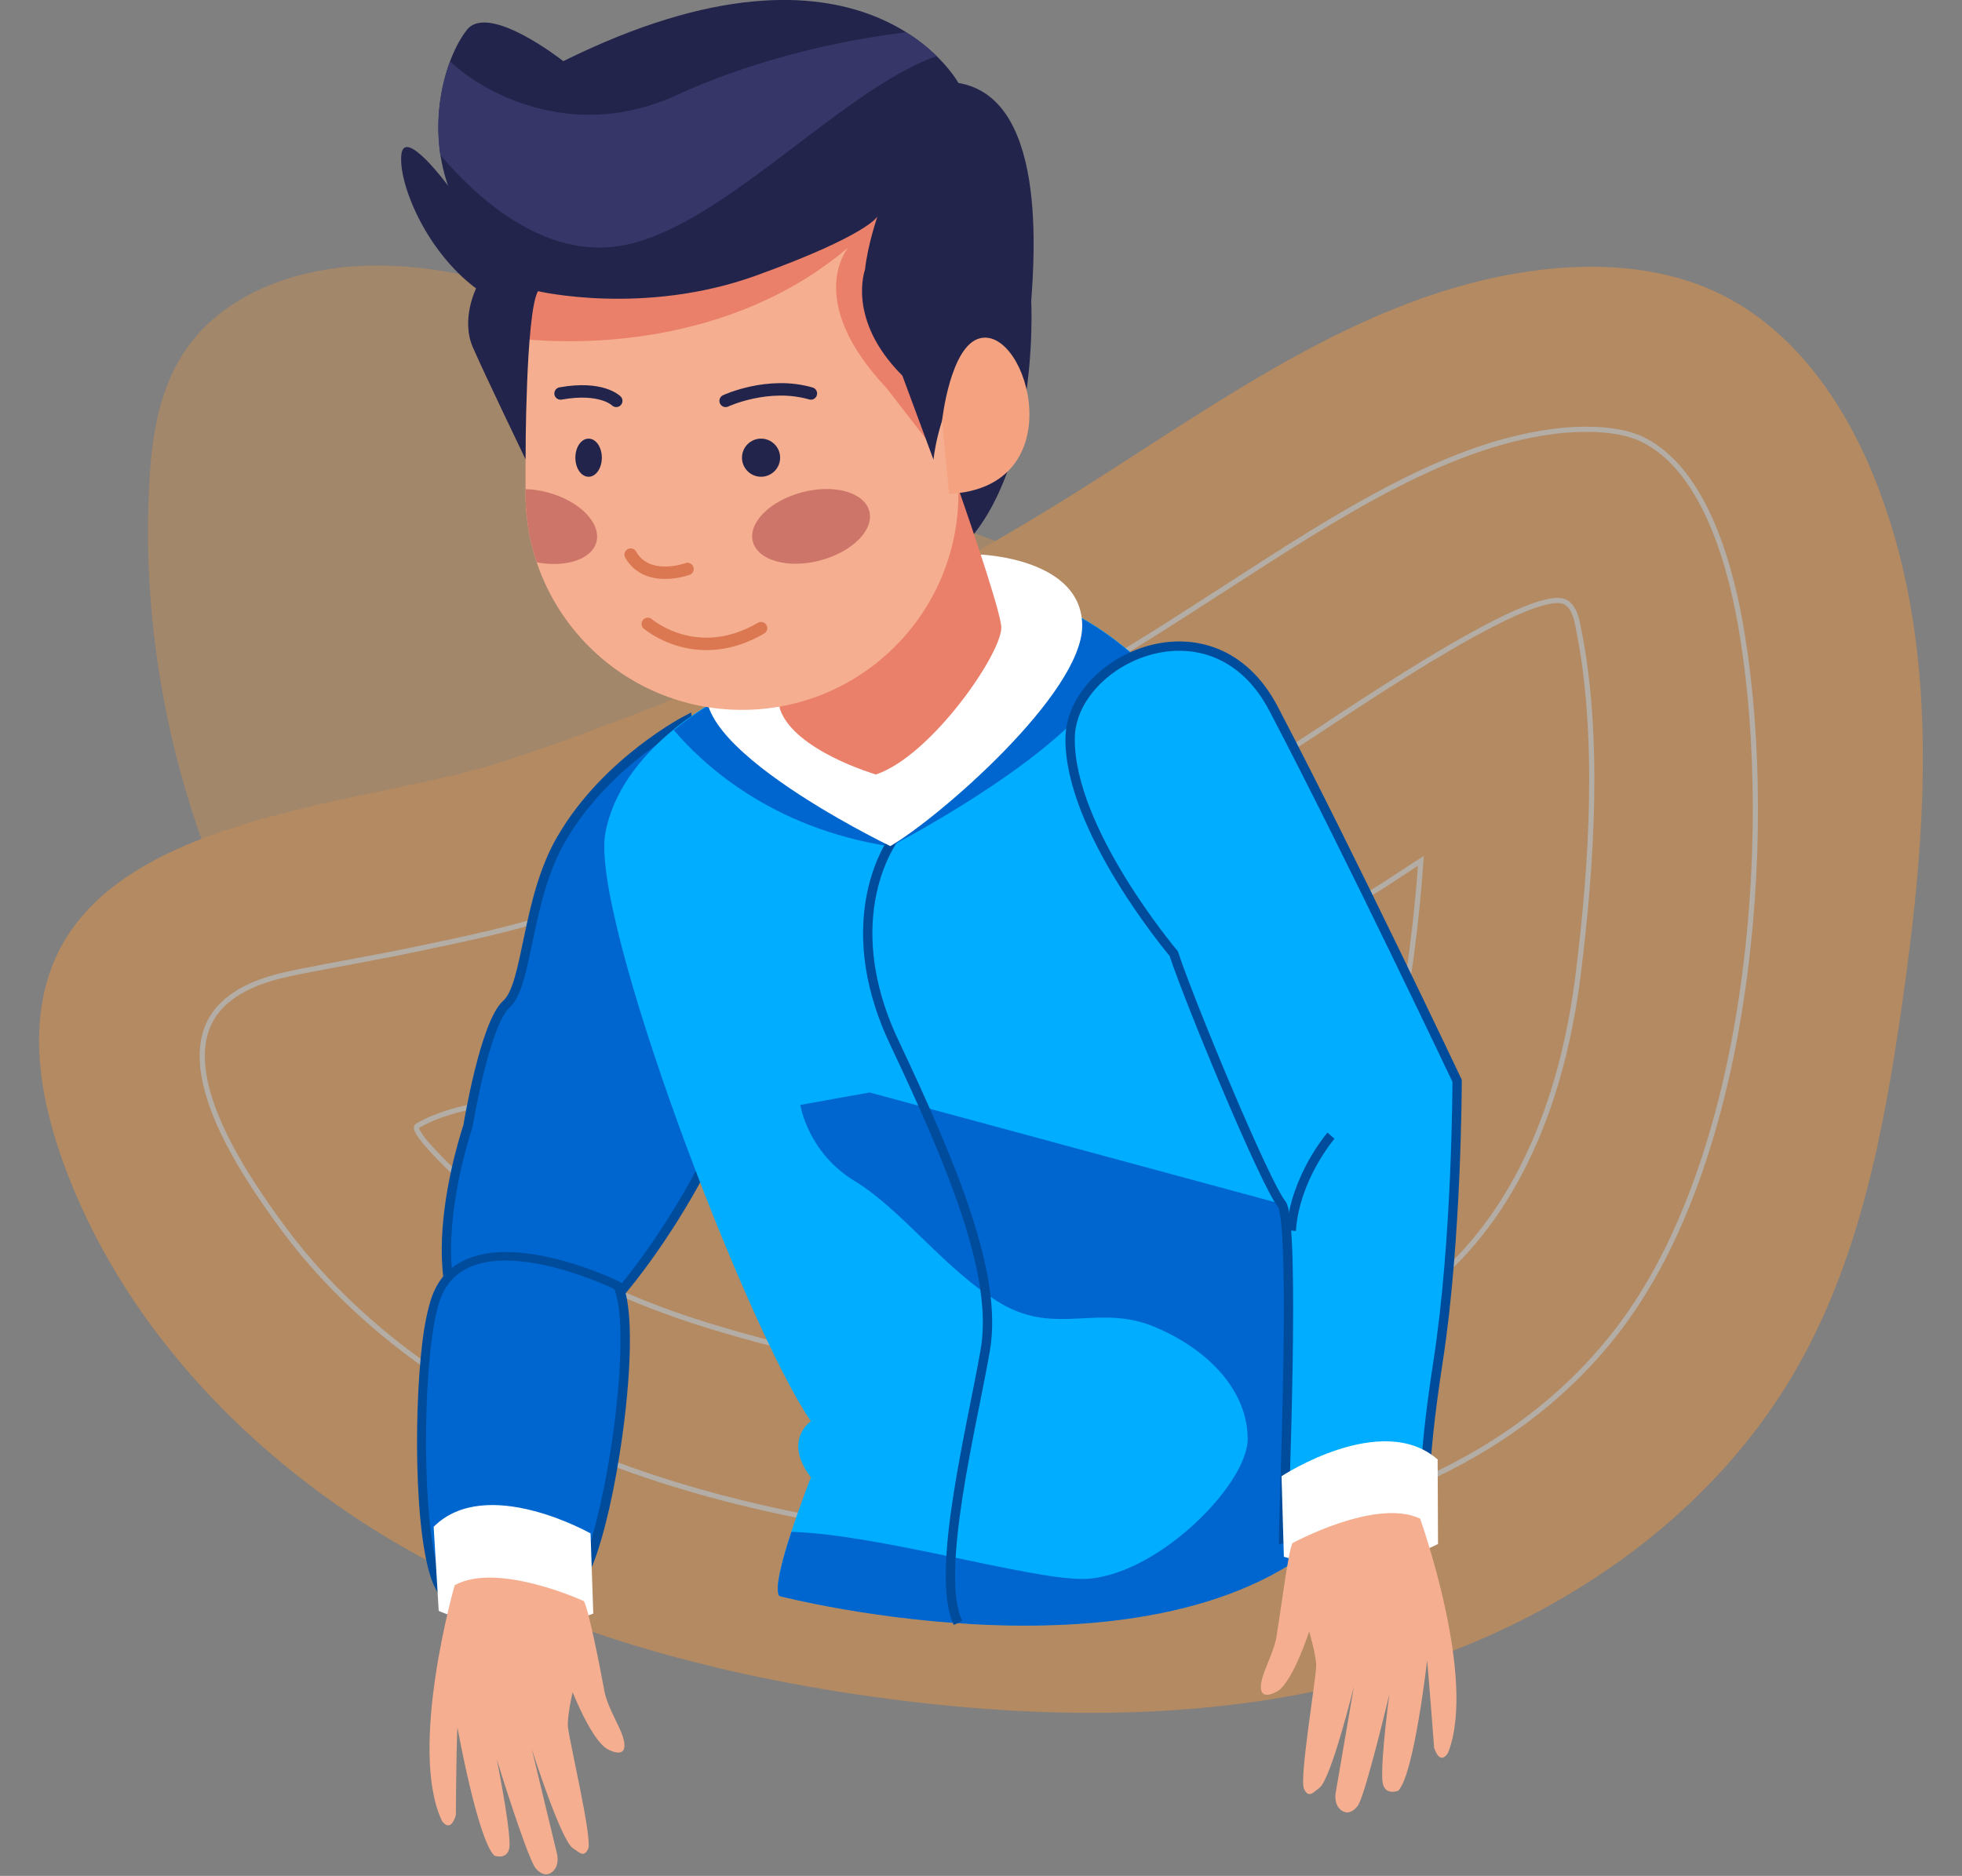 <?xml version="1.0" encoding="utf-8"?>
<!-- Generator: Adobe Illustrator 22.1.0, SVG Export Plug-In . SVG Version: 6.00 Build 0)  -->
<svg version="1.1" id="Layer_1" xmlns="http://www.w3.org/2000/svg" xmlns:xlink="http://www.w3.org/1999/xlink" x="0px" y="0px"
	 viewBox="0 0 504 482" style="enable-background:new 0 0 504 482;" xml:space="preserve">
<rect x="0" y="0" width="504" height="482" fill="#808080" stroke="none"/>
<style type="text/css">
	.st0{opacity:0.4;}
	.st1{opacity:0.7;fill:#FE9933;enable-background:new    ;}
	.st2{fill:#FF9835;}
	.st3{fill:none;stroke:#FFF0DE;stroke-width:1.33;}
	.st4{fill:#0066CF;}
	.st5{fill:none;stroke:#004C9C;stroke-width:2.398;}
	.st6{fill:#00ADFF;}
	.st7{fill:#FFFFFF;}
	.st8{fill:#23244C;}
	.st9{fill:#EA806A;}
	.st10{fill:#F5AF90;}
	.st11{fill:#F4A27F;}
	.st12{fill:#363768;}
	.st13{fill:none;stroke:#23244C;stroke-width:3.198;stroke-linecap:round;}
	.st14{fill:none;stroke:#DB7851;stroke-width:3.198;stroke-linecap:round;}
	.st15{fill:#CE756A;}
	.st16{fill:#004C9C;}
</style>
<g id="Group-15_1_" transform="translate(0, 62)">
	<g id="Group-23-Copy_1_" class="st0">
		<g id="Group-12_1_">
			<path id="Fill-1_1_" class="st1" d="M38.3,63c0.6-12,2.3-24.3,8.9-34.4C56.9,13.8,75.5,7,93.2,6.3c28-1.1,55,10.5,79.3,24.6
				c24.2,14.1,47,30.9,72.8,42C292.6,93.2,345.7,92.6,397,96.6c16.9,1.3,34.9,3.6,48,14.4c10.9,9,16.9,22.9,19,36.8
				c5.7,36.8-13,74.4-41.3,98.6s-64.8,36.7-101.4,44c-40.7,8-83.1,10.1-123.4,0.2c-75.5-18.6-129.6-78-150.7-151.2
				C40.1,114.6,37,88.7,38.3,63"/>
			<g id="Group-5_2_">
				<g id="Clip-4_2_">
				</g>
				<path id="Fill-3_1_" class="st2" d="M276.1,64.7c38.4-24.1,76.7-53,121.8-57.6c14.8-1.5,30.3-0.2,43.7,6.3
					c18.9,9.1,31.8,27.5,39.7,46.9c17.4,42.7,13.8,90.8,7.2,136.5c-4.7,32.5-11,65.5-27.6,93.9c-22.4,38.4-62.1,64.8-104.8,77.3
					s-88.3,12.1-132.4,5.9c-43.2-6.1-86.2-18.1-123.6-40.4c-37.4-22.4-69.1-56-83.9-96.9c-5.4-15-8.5-31.6-4-46.9
					c12.7-43,82.3-44.6,117-56C180.7,116.7,230.2,93.5,276.1,64.7"/>
			</g>
			<path id="Stroke-6_2_" class="st3" d="M279.3,335.2c-15.7,0-32.7-1.3-50.6-3.8c-43.7-6.2-78.9-17.6-107.7-34.9
				c-18.6-11.2-35.5-25.6-48.4-43.1c-9.6-13.1-31.4-44.1-14.3-58.3c5.1-4.3,11.9-6.1,18.4-7.4c10.1-2,20.1-3.7,30.1-5.8
				c12.4-2.6,24.1-5,34.7-8.5c54.9-18.1,107.5-42.8,156.2-73.4c5.8-3.7,11.6-7.4,17.3-11.1c29.7-19.2,57.8-37.4,86.2-40.3
				c2.2-0.2,4.4-0.3,6.5-0.3c5.8,0,10.7,0.9,14.2,2.6c16.5,8,23.1,34.1,25.7,50.5c8.5,52.7,1.7,134.5-32,178.3
				C383.9,321.1,329.3,335.2,279.3,335.2z"/>
			<path id="Stroke-8_2_" class="st3" d="M280.5,294.2c-32.2-0.1-66.5-5.9-96.6-15c-15.3-4.6-30.3-10.6-43.7-19.2
				c-3.1-2-36.3-30.7-33-32.7c6.3-3.7,13.6-4.9,20.8-6.4c51.4-10.3,100-31.1,145.7-56.1c19.4-10.7,38.2-22.8,57.2-34
				c8.1-4.8,63.9-44.2,71.7-37.8c1.8,1.4,2.4,3.9,2.8,6.1c5.7,27.7,3.5,61.3,0,89.3c-3.4,27.3-12.6,55-32.1,74.4
				c-19.9,20-48.6,29.2-76.8,31C291.3,294.1,286,294.2,280.5,294.2z"/>
			<path id="Stroke-10_2_" class="st3" d="M280,251.2c-22.5,0-47.6-3.4-72-9.7c27.6-10.3,56-23.4,85.6-39.5
				c13.5-7.3,26.4-15.2,38.9-22.8c6.8-4.1,13.2-8,19.7-11.8c2.3-1.3,5-3.1,10.3-6.6c0.9-0.6,1.7-1.1,2.5-1.6
				c-0.5,7.5-1.3,15.4-2.4,23.8c-1.9,15.3-6.9,36.3-20,49.3c-10.7,10.6-28.2,17.2-49.4,18.5c-4.1,0.3-8.5,0.4-13,0.4L280,251.2z"/>
		</g>
	</g>
	<path id="Path-7_1_" class="st3" d="M10,6.2"/>
</g>
<title>Group 27</title>
<desc>Created with Sketch.</desc>
<g id="Group-64" transform="translate(103, 0)">
	<path id="Fill-1_5_" class="st4" d="M73.6,184.9c0,0-20.7,10.6-32.3,30.5C32.1,231,32.7,253,27.1,258s-9.9,31.4-9.9,31.4
		s-17.2,50,9.1,59.8c17.8,6.6,43.6-33.7,52.2-51.1C87.1,280.8,73.6,184.9,73.6,184.9"/>
	<path id="Stroke-3" class="st5" d="M73.6,184.9c0,0-20.7,10.6-32.3,30.5C32.1,231,32.7,253,27.1,258s-9.9,31.4-9.9,31.4
		s-17.2,50,9.1,59.8c17.8,6.6,43.6-33.7,52.2-51.1C87.1,280.8,73.6,184.9,73.6,184.9z"/>
	<path id="Fill-5_4_" class="st6" d="M81.2,179.9c0,0-24.8,12.6-28.7,34.2s35.9,126.3,52.8,151.1c0,0-7.3,4.8,0,14.4
		c0,0-10.7,27.2-8.1,30.4c0,0,101.7,26.4,144.9-19.2c0,0,23.2-16.8,6.4-28.8c-5.5-3.9-9.6-9.6-9.6-9.6s-4.8-11.2-3.2-28
		s-3.2-78.3-6.4-87.1s-21.7-69.5-66.9-84C117.3,138.9,81.2,179.9,81.2,179.9"/>
	<path id="Fill-7" class="st4" d="M175.7,182.4c5.4-5.9,9.1-10.7,11.6-14.8c-7.2-6.1-15.4-11.2-24.9-14.2c-1.1-0.4-2.2-0.7-3.3-1
		l-34.3,51.4l-39.1-28.3c-2.9,2.7-4.4,4.5-4.4,4.5s-5.2,2.6-11.2,7.6c7.2,8.5,24.8,25.2,55.7,29.9
		C125.7,217.4,159.2,200.4,175.7,182.4"/>
	<path id="Fill-9" class="st4" d="M248.5,362.1c-5.5-3.9-9.6-9.6-9.6-9.6s-4.8-11.2-3.2-28c0.3-3,0.4-7.3,0.3-12.5l-115.6-31.3
		l-17.8,3.2c0,0,1.8,12.2,14,19.6s23.3,23,37.5,31.4s25,0,39.4,6s24,16.8,24,28.8s-24.1,36-42.6,36c-13.9,0-52.5-11.5-74.6-12.1
		c-2.4,7.2-4.4,14.9-3.1,16.5c0,0,101.7,26.4,144.9-19.2C242.1,390.8,265.3,374.1,248.5,362.1"/>
	<path id="Stroke-11" class="st5" d="M126.7,215.4c0,0-15.3,20,0,52.4s26.7,60,23.4,79.1c-3.3,19.2-13.1,57.5-7,70.1"/>
	<path id="Fill-13" class="st7" d="M148.9,142.5c0,0,26.1,0.9,26.1,18.3s-36.9,49.4-49.3,56.6c0,0-60.7-29.2-44.5-45.1
		S148.9,142.5,148.9,142.5"/>
	<path id="Fill-15" class="st8" d="M161.9,77.3c0,0,2.7,50.1-22.9,67.7s-8.5-44-8.5-44L161.9,77.3z"/>
	<path id="Fill-17" class="st9" d="M143.2,125.6c0,0,10.2,29,11,35.2S136.4,194.2,122,199c0,0-20.9-6.1-24.6-16.7
		C93.8,171.8,143.2,125.6,143.2,125.6"/>
	<path id="Fill-19" class="st10" d="M143.2,126.8c0,30.7-24.9,55.6-55.6,55.6S32,157.5,32,126.8V89.3c0-30.7,24.9-55.6,55.6-55.6
		s55.6,24.9,55.6,55.6V126.8z"/>
	<path id="Fill-21" class="st9" d="M124,47.3c-13.8,3.2-61.1,14.3-62.8,14.8c-1.1,0.3-12.1,0.5-22.7,1.2c-3.8,7.2-6.1,15.3-6.4,23.9
		C44,88.3,84,89.8,114.9,63.6c0,0-11.6,13.4,9.9,36.2l10,12.9c0,0-5.5-50.6-5.5-53.7c0-1.5-0.4-4.6-0.8-7.3
		C127.1,50.1,125.6,48.7,124,47.3"/>
	<g id="Group-25" transform="translate(0, 0.416)">
		<g id="Clip-24">
		</g>
		<path id="Fill-23" class="st8" d="M119.2,68.9c0,0-4.8,12.8,9.6,27.2l8,21.6c0,0,0.8-9.6,6.4-20c5.6-10.4,17.6-5.6,18.4-16.8
			c0.8-11.2,5.6-56-18.4-60c0,0-24-44-101.5-5.6c0,0-19.2-15.2-24.8-8s-10.4,24-4.8,40c0,0-11.2-15.2-12-8s6.1,24.6,19.2,34.4
			c0,0-4,8-0.8,15.2C21.6,96,32,117.6,32,117.6s0-37.6,3.2-43.2c0,0,27.2,6.4,56-4s31.2-15.2,31.2-15.2S119.9,62.4,119.2,68.9"/>
	</g>
	<path id="Fill-26_4_" class="st11" d="M139,108.1c0,0,2.1-19.4,9.8-21.2c12.3-2.9,24,38.4-8,40L139,108.1z"/>
	<path id="Fill-28" class="st12" d="M129.8,8.3c-12.5,1.5-36.1,5.6-59.1,16.2C45.6,36,22.9,25.3,12.6,15.8c-2.4,6.5-3.8,15.1-2.5,24
		C19,50.3,35.5,65.6,54.7,63.4c26.2-3,57.4-39.9,82.9-49C135.6,12.4,133,10.3,129.8,8.3"/>
	<path id="Stroke-30" class="st13" d="M83.4,103c0,0,10.9-5.1,21.9-1.9"/>
	<path id="Stroke-32" class="st13" d="M55.3,103c0,0-3.7-3.8-14.3-1.9"/>
	<path id="Stroke-34" class="st14" d="M73.6,146.2c0,0-10.3,3.8-14.6-3.7"/>
	<path id="Fill-36" class="st15" d="M90.4,139.2c1.3,4.8,9,7,17.3,4.8s13.9-7.9,12.6-12.7s-9-7-17.3-4.8S89.1,134.4,90.4,139.2"/>
	<path id="Fill-38" class="st15" d="M37.6,126.5c-1.9-0.5-3.8-0.8-5.6-0.8v1.2c0,6.1,1,12.1,2.9,17.6c7.5,1.4,14.1-0.8,15.3-5.2
		C51.5,134.4,45.9,128.7,37.6,126.5"/>
	<path id="Stroke-40" class="st14" d="M63.4,160.3c0,0,12.5,10.8,29.1,1.1"/>
	<path id="Fill-42" class="st8" d="M87.6,117.6c0,2.7,2.2,4.9,4.9,4.9c2.7,0,4.9-2.2,4.9-4.9c0-2.7-2.2-4.9-4.9-4.9
		C89.8,112.7,87.6,114.9,87.6,117.6"/>
	<path id="Fill-44_4_" class="st8" d="M44.8,117.6c0,2.7,1.5,4.9,3.4,4.9s3.4-2.2,3.4-4.9c0-2.7-1.5-4.9-3.4-4.9
		S44.8,114.9,44.8,117.6"/>
	<path id="Fill-46_4_" class="st4" d="M7.2,341.4c0.5-3,1-5.4,1.6-7.3c1.5-4.6,4.4-7.8,8.6-9.6c13.7-5.9,37,5.2,37.9,5.7
		c0.3,0.1,0.5,0.4,0.6,0.6c3.1,7.4,1.4,27.4-0.9,42.3c-2.1,13.4-5,24.8-7.8,30.5c-6.7,13.6-14.8,13.4-22.7,13.1c-0.7,0-1.3,0-2-0.1
		c-8.8-0.2-12.9-9.7-13.1-10.1C4.4,395.1,4.5,358.9,7.2,341.4L7.2,341.4z"/>
	<path id="Fill-48_4_" class="st16" d="M56.2,373.4c2.4-15,4-35.3,0.9-43c-0.2-0.5-0.6-1-1.2-1.2c-1-0.5-24.7-11.8-38.9-5.7
		c-4.6,1.9-7.7,5.4-9.3,10.4c-0.6,1.9-1.2,4.4-1.7,7.4c-2.8,17.6-2.8,54.2,2.4,65.9c0.2,0.4,4.5,10.6,14.1,10.8c0.7,0,1.3,0,2,0.1
		c7.9,0.2,16.8,0.5,23.8-13.8C51.1,398.4,54.1,386.9,56.2,373.4 M53.8,373c-2,12.4-4.8,24.2-7.7,30.1c-6.9,14-14.9,12.6-23.6,12.4
		c-8.2-0.2-12-9.4-12-9.4c-4.8-10.9-5.1-46.5-2.2-64.6c0.4-2.8,1-5.3,1.6-7.1c7-21.6,44.9-3.2,44.9-3.2
		C57.5,337.8,56.5,356,53.8,373"/>
	<path id="Fill-50" class="st7" d="M48.7,394c0,0-26.8-15.2-40.3-1.7l1.3,21.6c0,0,18.6,8.8,39.7,0.7L48.7,394z"/>
	<path id="Fill-52" class="st10" d="M47,411.4c0,0-22.1-10.2-33.2-4.1c0,0-12,41.9-3.3,60.5c0,0,2.1,3.5,3.6-1.4
		c0,0,0.1-17.2,0.4-22.6c0,0,5.2,28.9,9.5,33c0,0,3.9,1.4,3.9-2.9c0-5.6-3.3-21.9-3.3-21.9s7.5,24.4,9.9,27.9c0,0,2,2.8,4.2,1.2
		c2.2-1.6,1.4-4.7,1.4-4.7l-6.5-27c0,0,7.5,23.6,10.6,25.5c1.7,1.1,2.8,2.5,3.9,0.1c1.1-2.4-4.7-27-5.2-31.2c-0.3-2.6,1.2-9,1.2-9
		s4.8,12.2,8.9,14.6c0,0,4.5,2.6,4.4-1c0-3.5-4.3-8.9-5.2-14.2C51.2,428.7,48.2,413.5,47,411.4"/>
	<path id="Fill-54" class="st6" d="M198.5,245c0,0-27.1-32-26.6-55.6c0.5-20.1,36.6-37,52.2-7.4c19.8,37.8,47.2,95.7,47.2,95.7
		s0,40.7-4.9,72.2c-4.6,29.9-3.1,36.8-3.1,36.8l-36.6,8.6c0-6.1,3.2-81.5-0.5-86C222.1,304.4,202.7,257.8,198.5,245"/>
	<path id="Stroke-56" class="st5" d="M198.5,245c0,0-27.1-32-26.6-55.6c0.5-20.1,36.6-37,52.2-7.4c19.8,37.8,47.2,95.7,47.2,95.7
		s0,40.7-4.9,72.2c-4.6,29.9-3.1,36.8-3.1,36.8l-36.6,8.6c0-6.1,3.2-81.5-0.5-86C222.1,304.4,202.7,257.8,198.5,245z"/>
	<path id="Fill-58" class="st7" d="M226.2,379.3c0,0,25.7-16.9,40.1-4.3l0.1,21.7c0,0-18,10-39.6,3.3L226.2,379.3z"/>
	<path id="Fill-60" class="st10" d="M229,396.5c0,0,21.4-11.7,32.8-6.3c0,0,14.7,41,7.2,60.1c0,0-1.9,3.7-3.6-1.2
		c0,0-1.3-17.2-1.8-22.5c0,0-3.3,29.2-7.4,33.5c0,0-3.8,1.6-4.1-2.7c-0.4-5.6,1.8-22.1,1.8-22.1s-5.9,24.9-8,28.5
		c0,0-1.8,2.9-4.1,1.5s-1.7-4.6-1.7-4.6l4.7-27.4c0,0-5.9,24-8.9,26.1c-1.6,1.2-2.7,2.7-3.9,0.3c-1.3-2.3,2.9-27.3,3.1-31.5
		c0.1-2.6-1.8-9-1.8-9s-4,12.4-7.9,15.2c0,0-4.3,2.8-4.5-0.7s3.7-9.1,4.2-14.5C226,414,227.9,398.7,229,396.5"/>
	<path id="Stroke-62" class="st5" d="M238.9,291.8c0,0-9.3,10.8-10.2,24.4"/>
</g>
</svg>
